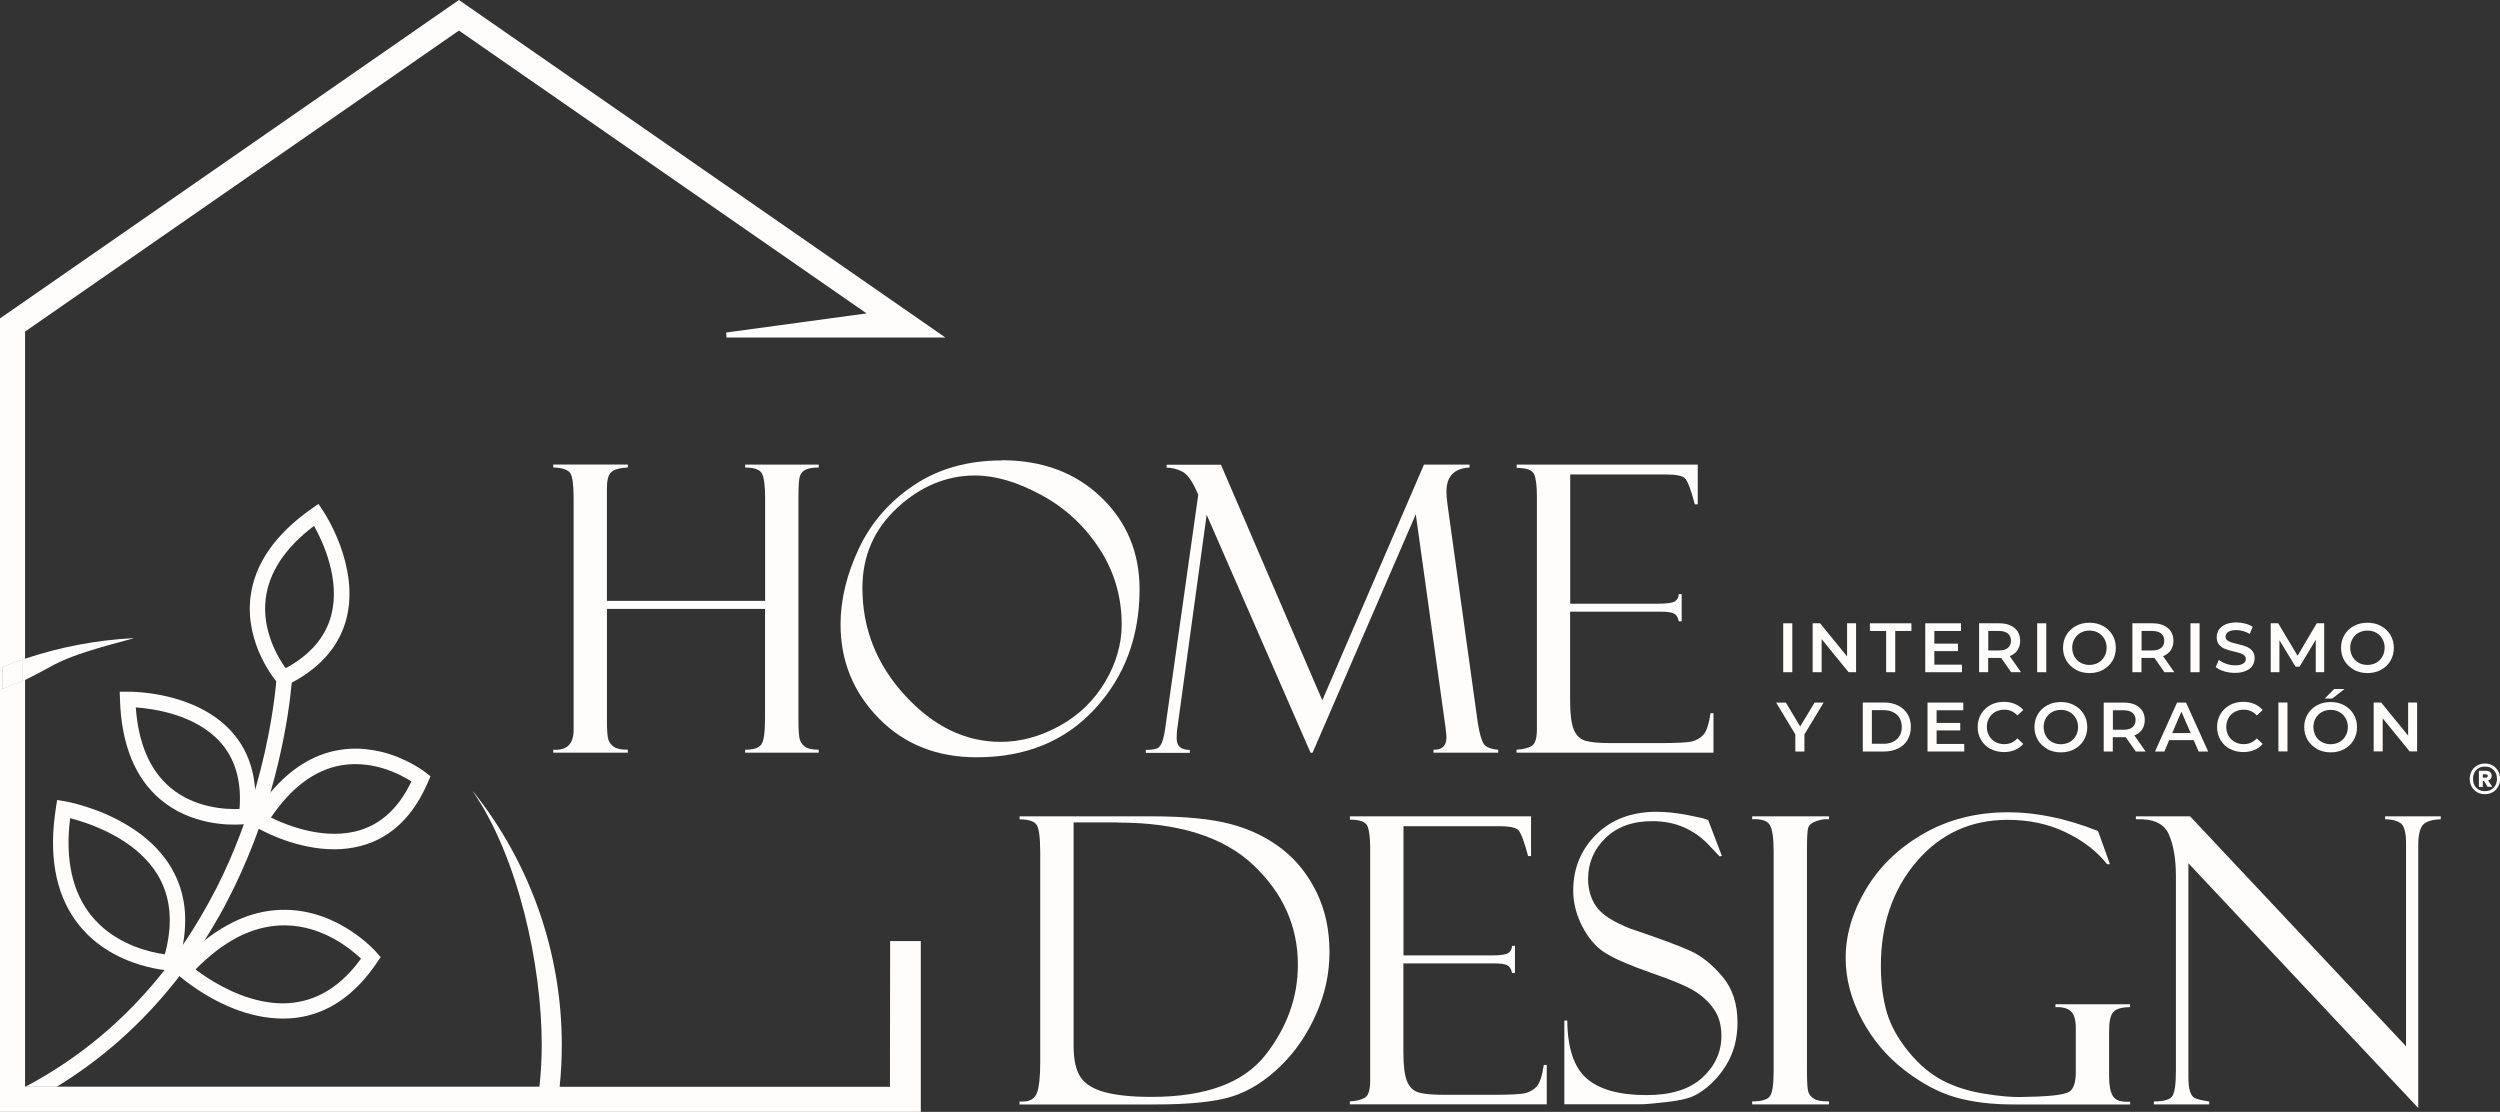 <?xml version="1.0" encoding="UTF-8"?><svg xmlns="http://www.w3.org/2000/svg" viewBox="0 0 264.2 117.5"><rect x="0" y="0" width="264.2" height="117.5" fill="#333333" stroke="none"/><defs><style>.d{fill:#fffdfb;}</style></defs><g id="a"/><g id="b"><g id="c"><g><path class="d" d="M80.86,64.35h-16.72v11.7c0,1.1,.05,1.8,.15,2.11s.3,.56,.58,.76c.28,.21,.78,.31,1.48,.31v.31h-7.88v-.31c1.43,.1,2.15-.6,2.15-2.09v-24.48c0-1.39-.11-2.27-.34-2.64-.23-.37-.83-.58-1.81-.62v-.31h7.88v.31c-.87,.05-1.45,.22-1.76,.5-.3,.28-.45,.84-.45,1.69v11.91h16.72v-10.89c0-1.24-.11-2.08-.32-2.53-.21-.45-.81-.67-1.79-.67v-.31h7.77v.31c-.61,0-1.07,.07-1.37,.22s-.5,.37-.61,.67c-.11,.3-.16,1.07-.16,2.31v23.36c0,1.2,.05,1.95,.16,2.24,.11,.3,.3,.54,.57,.73,.27,.19,.74,.29,1.41,.29v.31h-7.77v-.31c.84,0,1.4-.17,1.68-.52,.28-.34,.42-1.27,.42-2.79v-11.58Z"/><path class="d" d="M105.88,48.64c4.27,0,7.76,1.3,10.48,3.9,2.71,2.6,4.07,5.84,4.07,9.73,0,5-1.57,9.21-4.71,12.63s-7.31,5.13-12.5,5.13c-4.22,0-7.67-1.38-10.36-4.13s-4.03-6.06-4.03-9.92c0-2.6,.65-5.28,1.94-8.02,1.29-2.74,3.25-4.98,5.85-6.71,2.6-1.73,5.69-2.59,9.26-2.59Zm-.12,29.76c2.09,0,4.16-.56,6.2-1.68,2.04-1.12,3.64-2.67,4.82-4.64,1.17-1.97,1.76-4,1.76-6.08,0-2.95-.79-5.63-2.37-8.04-1.58-2.41-3.62-4.3-6.14-5.66-2.52-1.36-4.84-2.05-6.98-2.05-3.02,0-5.76,1.14-8.22,3.41-2.46,2.27-3.69,5.1-3.69,8.47,0,4.31,1.5,8.1,4.51,11.37,3,3.27,6.37,4.9,10.11,4.9Z"/><path class="d" d="M150.49,49.1h4.81v.31c-1.62,.08-2.44,.93-2.44,2.54,0,.34,.04,.82,.12,1.43l3.2,23.06c.19,1.15,.41,1.88,.65,2.21,.24,.32,.74,.52,1.5,.58v.31h-6.84v-.31c.91,.03,1.37-.41,1.37-1.31,0-.21-.04-.61-.12-1.21l-3.12-22.36-10.91,25.2h-.21l-10.98-25.15-3.09,22.49c-.06,.34-.08,.73-.08,1.17,0,.79,.46,1.19,1.39,1.19v.31h-4.65v-.31c.7,0,1.15-.09,1.35-.26,.2-.17,.35-.45,.46-.83,.11-.38,.19-.8,.25-1.27l3.48-24.6c-.57-1.37-1.13-2.18-1.7-2.46-.57-.28-1.11-.41-1.64-.41v-.31h5.74l10.71,24.9,10.74-24.9Z"/><path class="d" d="M160.28,49.45v-.35h19.14v4.2h-.31c-.41-1.56-.76-2.47-1.04-2.75s-.98-.41-2.08-.41h-10.05v13.66h9.32c.92,0,1.51-.09,1.76-.26,.25-.17,.38-.42,.39-.75h.31v2.87h-.31c-.07-.4-.23-.67-.49-.81-.25-.14-.73-.21-1.42-.21h-9.57v9.4c0,1.42,.13,2.44,.39,3.07s.68,1.02,1.25,1.18c.57,.16,1.43,.24,2.59,.24h5.37c1.71,0,2.8-.06,3.27-.17,.47-.12,.88-.35,1.21-.7,.33-.35,.58-1.11,.76-2.29h.31v4.17h-20.81v-.31c.7-.04,1.24-.18,1.6-.4,.37-.23,.55-.82,.55-1.77v-24.58c0-1.12-.1-1.9-.29-2.35s-.81-.68-1.86-.68Z"/><path class="d" d="M107.75,86.58v-.31h13.97c3.56,0,6.36,.28,8.42,.84,2.06,.56,3.85,1.44,5.38,2.64,1.53,1.2,2.74,2.73,3.64,4.6,.9,1.87,1.34,3.95,1.34,6.25s-.46,4.4-1.4,6.54-2.19,3.99-3.79,5.54c-1.6,1.55-3.28,2.61-5.05,3.18-1.77,.57-4.51,.86-8.22,.86h-14.3v-.31h.37c.74,0,1.23-.3,1.47-.9,.23-.6,.35-1.68,.35-3.25v-22.16c0-1.65-.14-2.65-.42-2.99-.28-.34-.87-.52-1.77-.52Zm10.38,.33h-4.67v23.63c0,1.49,.25,2.59,.75,3.32,.5,.72,1.36,1.25,2.57,1.57,1.21,.32,2.85,.49,4.9,.49,5.7,0,9.71-1.46,12.02-4.39s3.46-6.12,3.46-9.58c0-4.07-1.58-7.59-4.74-10.56s-7.93-4.46-14.29-4.46Z"/><path class="d" d="M142.66,86.62v-.35h19.14v4.2h-.31c-.41-1.56-.76-2.47-1.04-2.75s-.98-.41-2.08-.41h-10.05v13.66h9.32c.92,0,1.51-.09,1.76-.26,.25-.17,.38-.42,.39-.75h.31v2.87h-.31c-.07-.4-.23-.67-.49-.81-.25-.14-.73-.21-1.42-.21h-9.57v9.4c0,1.42,.13,2.44,.39,3.07s.68,1.02,1.25,1.18c.57,.16,1.43,.24,2.59,.24h5.37c1.71,0,2.8-.06,3.27-.17,.47-.12,.88-.35,1.21-.7,.33-.35,.58-1.11,.76-2.29h.31v4.17h-20.81v-.31c.7-.04,1.24-.18,1.6-.4,.37-.23,.55-.82,.55-1.77v-24.58c0-1.12-.1-1.9-.29-2.35s-.81-.68-1.86-.68Z"/><path class="d" d="M180.52,86.66l1.45,3.8-.25,.04s-.38-.42-1.15-1.22c-.76-.8-1.64-1.42-2.62-1.85-.99-.43-2.1-.65-3.34-.65-2.08,0-3.73,.6-4.95,1.79-1.22,1.19-1.83,2.63-1.83,4.31,0,1.12,.29,2.09,.86,2.92,.57,.83,1.77,1.61,3.58,2.33,3.13,1.05,5.26,1.85,6.42,2.38,1.15,.53,2.26,1.43,3.33,2.69s1.6,2.89,1.6,4.87c0,.83-.1,1.61-.29,2.36s-.5,1.47-.93,2.17-.94,1.33-1.54,1.9c-.6,.57-1.21,1-1.83,1.3s-1.6,.52-2.94,.67c-1.34,.15-2.22,.23-2.65,.23h-8.12v-8.85h.31c.03,2.94,.72,4.98,2.07,6.14,1.35,1.16,3.45,1.74,6.3,1.74,2.59,0,4.56-.61,5.9-1.84,1.34-1.23,2.02-2.7,2.02-4.42,0-1.05-.23-1.94-.7-2.68s-1.12-1.38-1.96-1.94c-.84-.56-2.43-1.24-4.77-2.04-2.33-.82-3.96-1.53-4.91-2.15-.95-.61-1.73-1.54-2.37-2.77-.63-1.23-.95-2.49-.95-3.77,0-2.35,.81-4.33,2.43-5.93,1.62-1.6,3.74-2.4,6.38-2.4,1.02,0,2.12,.12,3.31,.35,1.19,.23,1.85,.39,1.98,.46,.05,.03,.11,.04,.17,.04Z"/><path class="d" d="M193.29,86.27v.31c-.4-.04-.84,.02-1.33,.19-.49,.17-.78,.41-.87,.72-.09,.32-.13,1.07-.13,2.25v23.36c0,1.27,.05,2.04,.15,2.32,.1,.28,.3,.52,.6,.7,.3,.19,.82,.28,1.58,.28v.31h-8.12v-.31c1.02,0,1.65-.2,1.9-.59s.37-1.28,.37-2.67v-23.13c0-1.45-.14-2.39-.41-2.84-.28-.45-.9-.64-1.86-.59v-.31h8.12Z"/><path class="d" d="M225.11,116.41v.31h-12.28c-2.36,0-4.42-.25-6.19-.76-1.77-.51-3.58-1.48-5.42-2.9-1.84-1.43-3.33-3.2-4.46-5.32s-1.71-4.29-1.71-6.51c0-2.42,.71-4.84,2.14-7.25s3.46-4.37,6.09-5.88,5.62-2.26,8.95-2.26c2.99,0,6.15,.66,9.49,1.98l1.26,3.51h-.3c-1.06-1.35-2.51-2.47-4.35-3.36-1.84-.89-3.89-1.33-6.15-1.33-3.92,0-7.14,1.48-9.65,4.43-2.51,2.96-3.76,6.62-3.76,11.01,0,1.82,.21,3.44,.62,4.87,.41,1.43,1.19,2.83,2.33,4.22s2.36,2.4,3.66,3.06c1.3,.66,2.76,1.11,4.37,1.36,1.61,.26,2.89,.37,3.84,.34l1.63-.04c1.85-.07,3-.24,3.46-.52,.46-.28,.69-.98,.69-2.11v-4.61c0-.9-.19-1.5-.56-1.81-.37-.31-.9-.44-1.59-.4v-.31h7.88v.31c-.88,0-1.47,.17-1.77,.52s-.44,1-.44,1.98v4.79c0,.96,.13,1.65,.38,2.07,.25,.42,.72,.63,1.4,.63h.43Z"/><path class="d" d="M252.05,86.27h5.89v.31c-.9,.03-1.52,.22-1.86,.57-.34,.35-.52,1.09-.52,2.22v27.72l-24.29-25.86v22.51c0,.72,.05,1.25,.17,1.59,.11,.34,.27,.58,.48,.7s.72,.25,1.55,.37v.31h-5.85v-.31c1.05,0,1.7-.19,1.95-.56,.25-.37,.38-1.26,.38-2.66v-20.59c0-1.8-.25-3.28-.75-4.42-.5-1.14-1.66-1.67-3.48-1.59v-.31h5.73l22.82,24.3v-21.49c0-1.16-.21-1.86-.62-2.12-.41-.25-.94-.38-1.59-.38v-.31Z"/></g><g><path class="d" d="M188.45,65.87h.96v5.17h-.96v-5.17Z"/><path class="d" d="M196.15,65.87v5.17h-.79l-2.85-3.5v3.5h-.95v-5.17h.79l2.85,3.5v-3.5h.95Z"/><path class="d" d="M199.32,66.68h-1.71v-.81h4.39v.81h-1.71v4.36h-.96v-4.36Z"/><path class="d" d="M207.34,70.23v.81h-3.88v-5.17h3.78v.81h-2.82v1.34h2.5v.79h-2.5v1.43h2.92Z"/><path class="d" d="M212.54,71.04l-1.06-1.51s-.11,0-.2,0h-1.17v1.51h-.96v-5.17h2.13c.45,0,.84,.07,1.17,.22s.59,.36,.77,.64c.18,.28,.27,.6,.27,.98s-.1,.72-.28,1c-.19,.28-.46,.49-.82,.63l1.19,1.7h-1.03Zm-.35-4.09c-.22-.18-.53-.27-.95-.27h-1.12v2.06h1.12c.42,0,.74-.09,.95-.27,.22-.18,.33-.43,.33-.76s-.11-.58-.33-.76Z"/><path class="d" d="M215.29,65.87h.96v5.17h-.96v-5.17Z"/><path class="d" d="M219.38,70.77c-.42-.23-.76-.55-1-.95-.24-.41-.36-.86-.36-1.36s.12-.96,.36-1.36c.24-.41,.57-.72,1-.95,.42-.23,.9-.34,1.43-.34s1,.11,1.43,.34c.42,.23,.76,.55,1,.95,.24,.4,.36,.86,.36,1.37s-.12,.96-.36,1.37c-.24,.4-.57,.72-1,.95-.42,.23-.9,.34-1.43,.34s-1-.12-1.43-.34Zm2.36-.73c.28-.16,.49-.37,.65-.65,.16-.28,.24-.59,.24-.94s-.08-.66-.24-.93c-.16-.28-.37-.5-.65-.65-.28-.16-.59-.23-.93-.23s-.66,.08-.93,.23-.49,.37-.65,.65-.24,.59-.24,.93,.08,.66,.24,.94,.37,.5,.65,.65,.59,.23,.93,.23,.65-.08,.93-.23Z"/><path class="d" d="M228.74,71.04l-1.06-1.51s-.11,0-.2,0h-1.17v1.51h-.96v-5.17h2.13c.45,0,.84,.07,1.17,.22s.59,.36,.77,.64c.18,.28,.27,.6,.27,.98s-.1,.72-.28,1c-.19,.28-.46,.49-.82,.63l1.19,1.7h-1.03Zm-.35-4.09c-.22-.18-.53-.27-.95-.27h-1.12v2.06h1.12c.42,0,.74-.09,.95-.27,.22-.18,.33-.43,.33-.76s-.11-.58-.33-.76Z"/><path class="d" d="M231.49,65.87h.96v5.17h-.96v-5.17Z"/><path class="d" d="M235.04,70.94c-.37-.11-.67-.26-.88-.45l.33-.75c.21,.17,.47,.3,.78,.41,.31,.11,.62,.16,.93,.16,.38,0,.67-.06,.86-.18s.28-.29,.28-.49c0-.15-.05-.27-.16-.37-.11-.1-.24-.17-.4-.23-.16-.05-.38-.12-.67-.18-.39-.09-.71-.19-.96-.28-.24-.09-.45-.24-.63-.44-.17-.2-.26-.47-.26-.81,0-.29,.08-.55,.23-.78,.16-.23,.39-.42,.7-.56s.7-.21,1.15-.21c.31,0,.63,.04,.93,.12,.31,.08,.57,.19,.79,.34l-.3,.75c-.23-.13-.46-.23-.71-.3-.25-.07-.49-.1-.72-.1-.38,0-.66,.06-.85,.19-.19,.13-.28,.3-.28,.51,0,.15,.05,.27,.16,.36,.11,.09,.24,.17,.4,.22,.16,.05,.38,.12,.67,.18,.38,.09,.7,.18,.95,.28,.25,.1,.46,.24,.63,.44,.17,.2,.26,.46,.26,.8,0,.29-.08,.54-.23,.78s-.39,.42-.71,.55c-.32,.14-.7,.21-1.15,.21-.4,0-.78-.06-1.16-.17Z"/><path class="d" d="M244.73,71.04v-3.43l-1.71,2.84h-.43l-1.7-2.79v3.38h-.92v-5.17h.79l2.05,3.43,2.02-3.43h.79v5.17h-.9Z"/><path class="d" d="M248.76,70.77c-.42-.23-.76-.55-1-.95-.24-.41-.36-.86-.36-1.36s.12-.96,.36-1.36c.24-.41,.57-.72,1-.95,.42-.23,.9-.34,1.43-.34s1,.11,1.43,.34c.42,.23,.76,.55,1,.95,.24,.4,.36,.86,.36,1.37s-.12,.96-.36,1.37c-.24,.4-.57,.72-1,.95-.42,.23-.9,.34-1.43,.34s-1-.12-1.43-.34Zm2.36-.73c.28-.16,.49-.37,.65-.65,.16-.28,.24-.59,.24-.94s-.08-.66-.24-.93c-.16-.28-.37-.5-.65-.65-.28-.16-.59-.23-.93-.23s-.66,.08-.93,.23-.49,.37-.65,.65-.24,.59-.24,.93,.08,.66,.24,.94,.37,.5,.65,.65,.59,.23,.93,.23,.65-.08,.93-.23Z"/><path class="d" d="M190.69,77.59v1.83h-.96v-1.81l-2.03-3.36h1.03l1.51,2.52,1.53-2.52h.95l-2.02,3.35Z"/><path class="d" d="M196.86,74.24h2.26c.55,0,1.04,.11,1.47,.32,.43,.21,.76,.52,1,.91s.35,.84,.35,1.36-.12,.96-.35,1.36-.57,.69-1,.91c-.43,.21-.92,.32-1.47,.32h-2.26v-5.17Zm2.22,4.36c.38,0,.71-.07,1-.22,.29-.14,.51-.35,.67-.62s.23-.58,.23-.94-.08-.67-.23-.93-.38-.48-.67-.62c-.29-.15-.62-.22-1-.22h-1.26v3.55h1.26Z"/><path class="d" d="M207.58,78.61v.81h-3.88v-5.17h3.78v.81h-2.82v1.34h2.5v.79h-2.5v1.43h2.92Z"/><path class="d" d="M210.35,79.15c-.42-.23-.75-.55-.99-.95-.24-.4-.36-.86-.36-1.37s.12-.96,.36-1.37c.24-.4,.57-.72,.99-.95s.89-.34,1.42-.34c.42,0,.81,.07,1.16,.22,.35,.15,.65,.36,.89,.64l-.62,.58c-.37-.4-.83-.61-1.38-.61-.35,0-.67,.08-.95,.23s-.5,.37-.66,.65c-.16,.28-.24,.59-.24,.94s.08,.66,.24,.94c.16,.28,.38,.49,.66,.65s.6,.23,.95,.23c.55,0,1.01-.2,1.38-.61l.62,.59c-.24,.28-.54,.5-.89,.64-.35,.15-.74,.22-1.16,.22-.52,0-.99-.12-1.42-.34Z"/><path class="d" d="M216.36,79.15c-.42-.23-.76-.55-1-.95-.24-.41-.36-.86-.36-1.36s.12-.96,.36-1.36c.24-.41,.57-.72,1-.95,.42-.23,.9-.34,1.43-.34s1,.11,1.43,.34c.42,.23,.76,.55,1,.95,.24,.4,.36,.86,.36,1.37s-.12,.96-.36,1.37c-.24,.4-.57,.72-1,.95-.42,.23-.9,.34-1.43,.34s-1-.12-1.43-.34Zm2.36-.73c.28-.16,.49-.37,.65-.65,.16-.28,.24-.59,.24-.94s-.08-.66-.24-.93c-.16-.28-.37-.5-.65-.65-.28-.16-.59-.23-.93-.23s-.66,.08-.93,.23-.49,.37-.65,.65-.24,.59-.24,.93,.08,.66,.24,.94,.37,.5,.65,.65,.59,.23,.93,.23,.65-.08,.93-.23Z"/><path class="d" d="M225.71,79.42l-1.06-1.51s-.11,0-.2,0h-1.17v1.51h-.96v-5.17h2.13c.45,0,.84,.07,1.17,.22s.59,.36,.77,.64c.18,.28,.27,.6,.27,.98s-.1,.72-.28,1c-.19,.28-.46,.49-.82,.63l1.19,1.7h-1.03Zm-.35-4.09c-.22-.18-.53-.27-.95-.27h-1.12v2.06h1.12c.42,0,.74-.09,.95-.27,.22-.18,.33-.43,.33-.76s-.11-.58-.33-.76Z"/><path class="d" d="M231.83,78.22h-2.59l-.51,1.2h-.99l2.33-5.17h.95l2.34,5.17h-1.01l-.52-1.2Zm-.32-.75l-.98-2.26-.97,2.26h1.94Z"/><path class="d" d="M235.65,79.15c-.42-.23-.75-.55-.99-.95-.24-.4-.36-.86-.36-1.37s.12-.96,.36-1.37c.24-.4,.57-.72,.99-.95s.89-.34,1.42-.34c.42,0,.81,.07,1.16,.22,.35,.15,.65,.36,.89,.64l-.62,.58c-.37-.4-.83-.61-1.38-.61-.35,0-.67,.08-.95,.23s-.5,.37-.66,.65c-.16,.28-.24,.59-.24,.94s.08,.66,.24,.94c.16,.28,.38,.49,.66,.65s.6,.23,.95,.23c.55,0,1.01-.2,1.38-.61l.62,.59c-.24,.28-.54,.5-.89,.64-.35,.15-.74,.22-1.16,.22-.52,0-.99-.12-1.42-.34Z"/><path class="d" d="M240.78,74.24h.96v5.17h-.96v-5.17Z"/><path class="d" d="M244.87,79.15c-.42-.23-.76-.55-1-.95-.24-.41-.36-.86-.36-1.36s.12-.96,.36-1.36c.24-.41,.57-.72,1-.95,.42-.23,.9-.34,1.43-.34s1,.11,1.43,.34c.42,.23,.76,.55,1,.95,.24,.4,.36,.86,.36,1.37s-.12,.96-.36,1.37c-.24,.4-.57,.72-1,.95-.42,.23-.9,.34-1.43,.34s-1-.12-1.43-.34Zm2.36-.73c.28-.16,.49-.37,.65-.65,.16-.28,.24-.59,.24-.94s-.08-.66-.24-.93c-.16-.28-.37-.5-.65-.65-.28-.16-.59-.23-.93-.23s-.66,.08-.93,.23-.49,.37-.65,.65-.24,.59-.24,.93,.08,.66,.24,.94,.37,.5,.65,.65,.59,.23,.93,.23,.65-.08,.93-.23Zm-.55-5.61h1.09l-1.29,1.01h-.8l1-1.01Z"/><path class="d" d="M255.44,74.24v5.17h-.79l-2.85-3.5v3.5h-.95v-5.17h.79l2.85,3.5v-3.5h.95Z"/></g><path class="d" d="M263.43,80.9c.24,.14,.43,.33,.57,.58,.14,.25,.21,.52,.21,.83s-.07,.58-.21,.83-.33,.44-.57,.58-.52,.21-.82,.21-.59-.07-.83-.21-.43-.33-.57-.58-.21-.52-.21-.83,.07-.58,.21-.83c.14-.25,.33-.44,.57-.58s.52-.21,.83-.21,.58,.07,.82,.21Zm.1,2.35c.23-.24,.35-.56,.35-.94s-.12-.7-.35-.94c-.23-.24-.54-.36-.92-.36s-.69,.12-.92,.36c-.23,.24-.34,.56-.34,.94s.11,.7,.34,.94c.23,.24,.54,.36,.92,.36s.69-.12,.92-.36Zm-.31-.95c-.07,.09-.16,.15-.27,.19l.44,.66h-.5l-.38-.62h-.13v.63h-.41v-1.7h.76c.18,0,.32,.05,.43,.14,.11,.09,.16,.22,.16,.39,0,.13-.03,.23-.1,.32Zm-.84-.12h.32c.06,0,.11-.02,.15-.05s.06-.08,.06-.13-.02-.1-.06-.13c-.04-.03-.09-.04-.15-.04h-.32v.36Z"/><path class="d" d="M2.38,69.71v2.25c-.72,.26-1.43,.54-2.12,.84v-2.3c.68-.28,1.39-.55,2.12-.8Z"/><path class="d" d="M.26,70.51v2.3c.69-.3,1.4-.58,2.12-.84v-2.25c-.73,.25-1.44,.52-2.12,.8Z"/><path class="d" d="M14.06,67.44c-3.85,.21-7.65,.92-11.28,2.13l-.4,.14v2.25c.07-.02,.14-.04,.2-.07,3.89-1.86,3.02-2.18,11.49-4.42v-.03Z"/><g><path class="d" d="M94.05,114.85H59.15s0-.05,0-.07c.15-1.44,.22-2.91,.22-4.38,0-9.72-3.32-19.18-9.37-26.76,0,0,0,.01-.01,.02,4.78,6.95,7.26,18.35,7.26,26.74,0,1.48-.08,2.97-.24,4.44H2.65V35.04L48.5,3.23l43.08,29.89-14.84,2.02,.03,.53h23.14L48.5,0,0,33.65V117.5H97.31v-18.05h-3.24l-.02,15.4ZM.26,70.51c.68-.28,1.39-.55,2.12-.8v2.25c-.72,.26-1.43,.54-2.12,.84v-2.3Z"/><path class="d" d="M30.94,70.61c0,.08-.02,.62-.11,1.53h0c-.15,1.7-.53,4.71-1.42,8.45-.24,1.01-.51,2.06-.83,3.16-.36,1.23-.77,2.51-1.24,3.84-.13,.38-.28,.76-.42,1.14-.05,.13-.1,.27-.15,.4-.75,1.93-1.66,4-2.77,6.13-.16,.32-.34,.64-.51,.96-.1,.19-.21,.38-.32,.57-.49,.87-1.02,1.75-1.58,2.63-.8,1.26-1.68,2.51-2.64,3.75-.33,.43-.67,.86-1.02,1.28-3.12,3.79-7.04,7.41-11.94,10.4H2.67c5.92-3.12,10.5-7.18,14.03-11.48,.23-.29,.46-.57,.69-.86,.69-.88,1.34-1.77,1.94-2.66,.35-.51,.69-1.03,1.01-1.54,.59-.94,1.14-1.87,1.65-2.8,.28-.51,.55-1.02,.81-1.51,1.02-1.98,1.85-3.91,2.53-5.7,.01-.03,.03-.07,.04-.1,.14-.37,.27-.73,.4-1.09,.45-1.26,.84-2.49,1.19-3.66,.05-.16,.09-.31,.14-.47,1.38-4.88,1.91-8.92,2.1-10.97h0c.09-.92,.11-1.43,.11-1.46l.86,.03h.1l.67,.03Z"/><path class="d" d="M29.77,72.67l.56-.27c3.37-1.65,5.47-3.99,6.26-6.94,1.48-5.58-2.31-11.28-2.48-11.52l-.46-.69-.68,.48c-3.89,2.72-6.08,5.88-6.5,9.38-.6,5.07,2.75,8.93,2.89,9.1l.41,.47Zm3.42-17.09c.91,1.62,2.82,5.67,1.81,9.46-.61,2.3-2.23,4.18-4.81,5.58-.8-1.11-2.52-3.96-2.11-7.34,.34-2.8,2.05-5.39,5.1-7.7Z"/><path class="d" d="M25.58,87.12c.34-.02,.55-.05,.59-.06l.62-.09,.08-.62c.46-3.72-.35-6.76-2.39-9.03-3.86-4.29-10.71-4.23-11-4.22h-.83l.03,.84c.15,4.75,1.6,8.31,4.3,10.57,3.18,2.66,7.12,2.71,8.6,2.61Zm-11.22-12.36c1.85,.13,6.29,.74,8.91,3.66,1.59,1.77,2.28,4.15,2.04,7.07-1.36,.06-4.69-.06-7.3-2.25-2.16-1.82-3.39-4.67-3.66-8.48Z"/><path class="d" d="M26.76,86.28c.58-.93,1.18-1.78,1.82-2.53,2.11-2.51,4.52-4.01,7.19-4.48,1.01-.18,1.98-.19,2.88-.1,.58,.06,1.13,.16,1.65,.28,2.73,.67,4.59,2.11,4.7,2.2l.49,.39-.24,.57c-1.07,2.52-2.54,4.39-4.39,5.59-.5,.32-1.03,.6-1.58,.82-.2,.08-.4,.15-.61,.22-.86,.28-1.73,.43-2.59,.49-3.98,.25-7.67-1.56-8.74-2.15-.17-.1-.28-.16-.31-.17l-.71-.43,.44-.7Zm11.41,1.41c.34-.11,.68-.25,1-.4,.56-.27,1.08-.61,1.57-1.02,1.09-.9,2-2.14,2.74-3.69-.6-.38-1.69-.99-3.06-1.4-.51-.15-1.07-.28-1.66-.35-.86-.11-1.77-.12-2.72,.05-2.78,.49-5.27,2.35-7.41,5.52,1.67,.82,5.82,2.51,9.55,1.29Z"/><path class="d" d="M5.8,86.15c.03-.26,.07-.52,.11-.79l.13-.82,.23,.04,.59,.1c.21,.04,3.48,.62,6.65,2.56,1.7,1.03,3.37,2.44,4.53,4.36,.13,.21,.25,.43,.36,.65,.67,1.3,1.05,2.71,1.15,4.22,.05,.84,.02,1.71-.1,2.6-.04,.26-.08,.52-.12,.78-.13,.7-.32,1.41-.55,2.14l-.03,.09-.16,.51h-.29l-.33-.03s-.25-.01-.59-.05c-.28-.03-.65-.08-1.08-.17-.23-.05-.48-.1-.74-.17-2.04-.51-4.97-1.67-7.14-4.32-2.36-2.89-3.25-6.82-2.62-11.7Zm3.88,10.65c2.14,2.63,5.24,3.59,7,3.93,.28,.06,.53,.1,.74,.12,.16-.56,.28-1.11,.36-1.65,.41-2.56,.04-4.83-1.13-6.76-1.01-1.67-2.51-2.92-4.04-3.84-2.02-1.21-4.1-1.85-5.21-2.14v.1c-.52,4.31,.25,7.74,2.27,10.23Z"/><path class="d" d="M18.31,102.57l.45-.49h0l.09-.11c.9-.98,1.8-1.83,2.73-2.56,.8-.63,1.6-1.17,2.42-1.62,.22-.12,.45-.24,.67-.35h0c.28-.14,.56-.26,.84-.38,1.54-.63,3.1-.93,4.68-.91,5.69,.07,9.48,4.35,9.63,4.53l.22,.26,.19,.21-.16,.23-.19,.28c-2.32,3.48-5.21,5.47-8.58,5.9-.07,0-.14,.02-.21,.02-.17,.02-.33,.03-.49,.04-.41,.03-.81,.03-1.22,.01-3.89-.16-7.34-2.2-9.14-3.49-.71-.5-1.16-.89-1.29-1-.01-.01-.02-.02-.03-.03l-.62-.55,.02-.02Zm10.45,3.4c.58,.07,1.17,.08,1.77,.04,.19-.01,.38-.03,.57-.06,2.71-.35,5.08-1.91,7.05-4.64-1.08-1.03-4.06-3.48-8-3.52-1.22-.01-2.43,.2-3.64,.64-.51,.19-1.02,.41-1.52,.68-.73,.39-1.46,.86-2.18,1.42-.72,.56-1.44,1.2-2.15,1.92,.16,.12,.35,.26,.56,.41,1.54,1.09,4.38,2.77,7.54,3.11Z"/></g></g></g></svg>